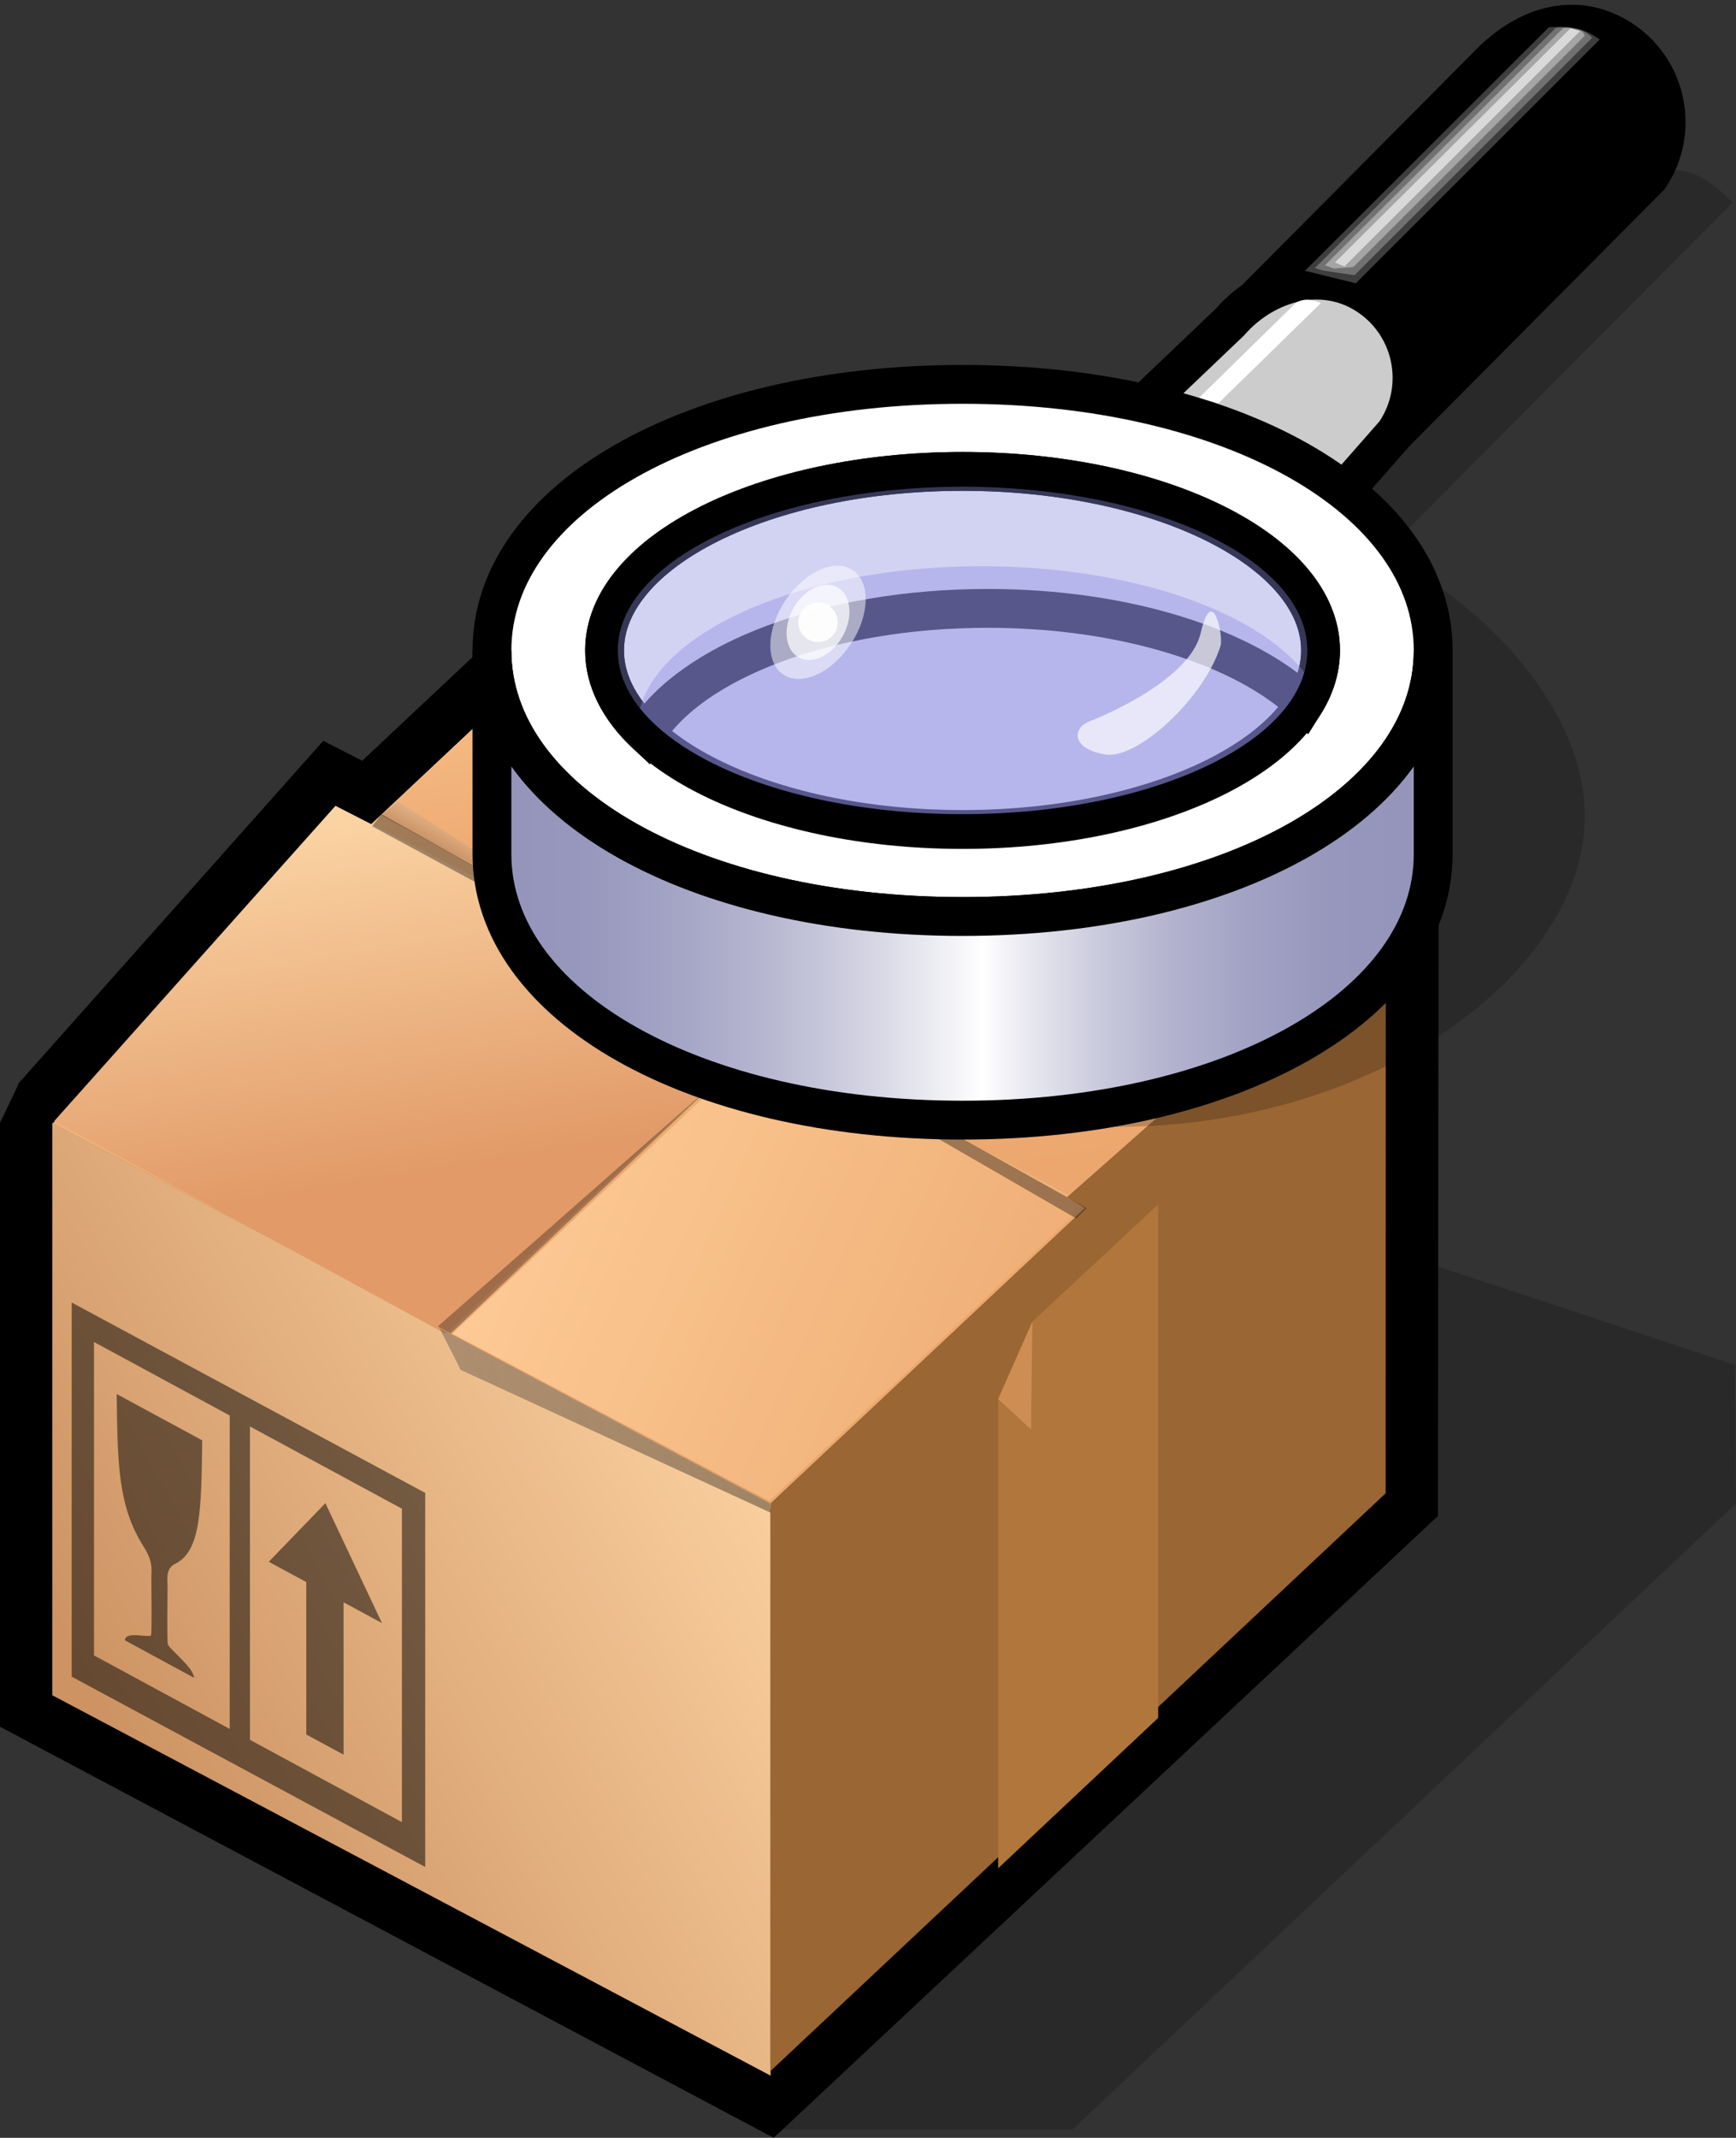 <?xml version="1.0" encoding="UTF-8" standalone="no"?>
<!-- Created with Inkscape (http://www.inkscape.org/) -->

<svg
   xmlns:svg="http://www.w3.org/2000/svg"
   xmlns="http://www.w3.org/2000/svg"
   version="1.1"
   width="99.609"
   height="122.628"
   viewBox="0 0 99.609 122.628"
   id="svg2"
   xml:space="preserve"
   style="overflow:visible"><rect x="0" y="0" width="99.609" height="122.628" fill="#333333" stroke="none"/><defs
   id="defs299">
			
			
				<linearGradient
   x1="-287.214"
   y1="333.395"
   x2="-276.901"
   y2="336.583"
   id="XMLID_220_"
   gradientUnits="userSpaceOnUse"
   gradientTransform="matrix(0.882,0.232,0,-1,308.91,442.656)">
				<stop
   id="stop177"
   style="stop-color:#d4ac00;stop-opacity:1"
   offset="0" />
				<stop
   id="stop179"
   style="stop-color:#dfc100;stop-opacity:1"
   offset="0.295" />
				<stop
   id="stop181"
   style="stop-color:#faf500;stop-opacity:1"
   offset="0.899" />
				<stop
   id="stop183"
   style="stop-color:#ffff00;stop-opacity:1"
   offset="1" />
				<midPointStop
   offset="0"
   style="stop-color:#D4AC00"
   id="midPointStop185" />
				<midPointStop
   offset="0.5"
   style="stop-color:#D4AC00"
   id="midPointStop187" />
				<midPointStop
   offset="0.295"
   style="stop-color:#DFC100"
   id="midPointStop189" />
				<midPointStop
   offset="0.5"
   style="stop-color:#DFC100"
   id="midPointStop191" />
				<midPointStop
   offset="0.899"
   style="stop-color:#FAF500"
   id="midPointStop193" />
				<midPointStop
   offset="0.5"
   style="stop-color:#FAF500"
   id="midPointStop195" />
				<midPointStop
   offset="1"
   style="stop-color:#FFFF00"
   id="midPointStop197" />
			</linearGradient>
			
			
				<linearGradient
   x1="-291.373"
   y1="347.769"
   x2="-283.541"
   y2="347.769"
   id="XMLID_221_"
   gradientUnits="userSpaceOnUse"
   gradientTransform="matrix(0.882,0.232,0,-1,308.91,442.656)">
				<stop
   id="stop202"
   style="stop-color:#dcac00;stop-opacity:1"
   offset="0" />
				<stop
   id="stop204"
   style="stop-color:#e5c100;stop-opacity:1"
   offset="0.295" />
				<stop
   id="stop206"
   style="stop-color:#fbf500;stop-opacity:1"
   offset="0.899" />
				<stop
   id="stop208"
   style="stop-color:#ffff00;stop-opacity:1"
   offset="1" />
				<midPointStop
   offset="0"
   style="stop-color:#DCAC00"
   id="midPointStop210" />
				<midPointStop
   offset="0.5"
   style="stop-color:#DCAC00"
   id="midPointStop212" />
				<midPointStop
   offset="0.295"
   style="stop-color:#E5C100"
   id="midPointStop214" />
				<midPointStop
   offset="0.5"
   style="stop-color:#E5C100"
   id="midPointStop216" />
				<midPointStop
   offset="0.899"
   style="stop-color:#FBF500"
   id="midPointStop218" />
				<midPointStop
   offset="0.5"
   style="stop-color:#FBF500"
   id="midPointStop220" />
				<midPointStop
   offset="1"
   style="stop-color:#FFFF00"
   id="midPointStop222" />
			</linearGradient>
			
			
				<linearGradient
   x1="-325.981"
   y1="332.814"
   x2="-317.586"
   y2="335.409"
   id="XMLID_222_"
   gradientUnits="userSpaceOnUse"
   gradientTransform="matrix(1,0,0,-1,350.695,360.813)">
				<stop
   id="stop227"
   style="stop-color:#d4ac00;stop-opacity:1"
   offset="0" />
				<stop
   id="stop229"
   style="stop-color:#dfc100;stop-opacity:1"
   offset="0.295" />
				<stop
   id="stop231"
   style="stop-color:#faf500;stop-opacity:1"
   offset="0.899" />
				<stop
   id="stop233"
   style="stop-color:#ffff00;stop-opacity:1"
   offset="1" />
				<midPointStop
   offset="0"
   style="stop-color:#D4AC00"
   id="midPointStop235" />
				<midPointStop
   offset="0.5"
   style="stop-color:#D4AC00"
   id="midPointStop237" />
				<midPointStop
   offset="0.295"
   style="stop-color:#DFC100"
   id="midPointStop239" />
				<midPointStop
   offset="0.5"
   style="stop-color:#DFC100"
   id="midPointStop241" />
				<midPointStop
   offset="0.899"
   style="stop-color:#FAF500"
   id="midPointStop243" />
				<midPointStop
   offset="0.5"
   style="stop-color:#FAF500"
   id="midPointStop245" />
				<midPointStop
   offset="1"
   style="stop-color:#FFFF00"
   id="midPointStop247" />
			</linearGradient>
			
			
				<linearGradient
   x1="-315.587"
   y1="361.763"
   x2="-283.541"
   y2="361.763"
   id="XMLID_223_"
   gradientUnits="userSpaceOnUse"
   gradientTransform="matrix(0.882,0.232,0,-1,308.91,442.656)">
				<stop
   id="stop252"
   style="stop-color:#e6b800;stop-opacity:1"
   offset="0" />
				<stop
   id="stop254"
   style="stop-color:#edcd00;stop-opacity:1"
   offset="0.338" />
				<stop
   id="stop256"
   style="stop-color:#ffff00;stop-opacity:1"
   offset="1" />
				<midPointStop
   offset="0"
   style="stop-color:#E6B800"
   id="midPointStop258" />
				<midPointStop
   offset="0.5"
   style="stop-color:#E6B800"
   id="midPointStop260" />
				<midPointStop
   offset="0.338"
   style="stop-color:#EDCD00"
   id="midPointStop262" />
				<midPointStop
   offset="0.5"
   style="stop-color:#EDCD00"
   id="midPointStop264" />
				<midPointStop
   offset="1"
   style="stop-color:#FFFF00"
   id="midPointStop266" />
			</linearGradient>
			
			
				<linearGradient
   x1="-304.459"
   y1="331.625"
   x2="-320.181"
   y2="323.229"
   id="XMLID_224_"
   gradientUnits="userSpaceOnUse"
   gradientTransform="matrix(1,0,0,-1,350.695,360.813)">
				<stop
   id="stop271"
   style="stop-color:#f8fa97;stop-opacity:1"
   offset="0" />
				<stop
   id="stop273"
   style="stop-color:#f9fb82;stop-opacity:1"
   offset="0.175" />
				<stop
   id="stop275"
   style="stop-color:#fbfc4d;stop-opacity:1"
   offset="0.535" />
				<stop
   id="stop277"
   style="stop-color:#ffff00;stop-opacity:1"
   offset="1" />
				<midPointStop
   offset="0"
   style="stop-color:#F8FA97"
   id="midPointStop279" />
				<midPointStop
   offset="0.5"
   style="stop-color:#F8FA97"
   id="midPointStop281" />
				<midPointStop
   offset="0.175"
   style="stop-color:#F9FB82"
   id="midPointStop283" />
				<midPointStop
   offset="0.5"
   style="stop-color:#F9FB82"
   id="midPointStop285" />
				<midPointStop
   offset="0.535"
   style="stop-color:#FBFC4D"
   id="midPointStop287" />
				<midPointStop
   offset="0.5"
   style="stop-color:#FBFC4D"
   id="midPointStop289" />
				<midPointStop
   offset="1"
   style="stop-color:#FFFF00"
   id="midPointStop291" />
			</linearGradient>
			
			
		</defs>
		<g
   id="Layer_2_2_">
			
			<path
   d="m 82.506,86.958 0.038,-35.584 c 0,0 -1.587,-0.901 -1.618,-0.919 -0.057,-0.044 -0.162,-0.127 -0.162,-0.127 l -0.263,-0.099 c 0,0 -13.163,-6.964 -18.291,-9.677 0.854,-0.803 1.709,-1.607 1.709,-1.607 l -26.096,-11.243 -1.434,1.342 -0.094,0.087 -0.042,-0.02 c 0,0 -12.924,12.135 -15.471,14.526 -0.025,-0.013 -2.233,-1.142 -2.233,-1.142 L 0.901,62.324 1.087,62.133 0,64.412 v 34.635 l 44.393,23.582 38.113,-35.671 z"
   id="path7" />
			<polygon
   points="44.404,122.144 61.542,122.144 99.609,86.24 99.546,78.294 81.985,72.479 82.032,86.403 "
   id="polygon9"
   style="opacity:0.2" />
			<g
   id="g11">
				
					<linearGradient
   x1="-308.901"
   y1="279.014"
   x2="-343.37"
   y2="260.179"
   id="XMLID_212_"
   gradientUnits="userSpaceOnUse"
   gradientTransform="matrix(1,0,0,-1,350.695,360.813)">
					<stop
   id="stop14"
   style="stop-color:#facf9d;stop-opacity:1"
   offset="0" />
					<stop
   id="stop16"
   style="stop-color:#cd9363;stop-opacity:1"
   offset="1" />
					<midPointStop
   id="midPointStop18"
   style="stop-color:#FACF9D"
   offset="0" />
					<midPointStop
   id="midPointStop20"
   style="stop-color:#FACF9D"
   offset="0.5" />
					<midPointStop
   id="midPointStop22"
   style="stop-color:#CD9363"
   offset="1" />
				</linearGradient>
				<polygon
   points="3,97.242 3,64.412 44.216,86.232 44.216,119.063 "
   id="polygon24"
   style="fill:url(#XMLID_212_)" />
			</g>
			<g
   id="g26">
				<polygon
   points="44.216,118.794 44.216,85.962 79.514,53.11 79.507,85.658 "
   id="polygon28"
   style="fill:#9a6633" />
			</g>
			<g
   id="g30">
				<polygon
   points="57.271,107.169 57.271,80.253 59.237,75.807 66.456,69.083 66.454,98.544 "
   id="polygon32"
   style="fill:#b0763b" />
			</g>
			<g
   id="g34">
				
					<linearGradient
   x1="-314.699"
   y1="333.42"
   x2="-307.593"
   y2="291.087"
   id="XMLID_213_"
   gradientUnits="userSpaceOnUse"
   gradientTransform="matrix(1,0,0,-1,350.695,360.813)">
					<stop
   id="stop37"
   style="stop-color:#ffcd99;stop-opacity:1"
   offset="0" />
					<stop
   id="stop39"
   style="stop-color:#eba76e;stop-opacity:1"
   offset="1" />
					<midPointStop
   id="midPointStop41"
   style="stop-color:#FFCD99"
   offset="0" />
					<midPointStop
   id="midPointStop43"
   style="stop-color:#FFCD99"
   offset="0.5" />
					<midPointStop
   id="midPointStop45"
   style="stop-color:#EBA76E"
   offset="1" />
				</linearGradient>
				<polygon
   points="44.216,86.232 3.019,64.435 38.309,31.299 79.507,53.098 "
   id="polygon47"
   style="fill:url(#XMLID_213_)" />
			</g>
			<g
   id="g49">
				
					<linearGradient
   x1="-330.057"
   y1="317.232"
   x2="-326.074"
   y2="293.502"
   id="XMLID_214_"
   gradientUnits="userSpaceOnUse"
   gradientTransform="matrix(1,0,0,-1,350.695,360.813)">
					<stop
   id="stop52"
   style="stop-color:#ffdcac;stop-opacity:1"
   offset="0" />
					<stop
   id="stop54"
   style="stop-color:#e19a68;stop-opacity:1"
   offset="1" />
					<midPointStop
   id="midPointStop56"
   style="stop-color:#FFDCAC"
   offset="0" />
					<midPointStop
   id="midPointStop58"
   style="stop-color:#FFDCAC"
   offset="0.5" />
					<midPointStop
   id="midPointStop60"
   style="stop-color:#E19A68"
   offset="1" />
				</linearGradient>
				<polygon
   points="25.575,76.51 3.114,64.303 19.249,46.223 44.228,59 "
   id="polygon62"
   style="fill:url(#XMLID_214_)" />
			</g>
			<g
   id="g64">
				
					<linearGradient
   x1="-324.15"
   y1="296.005"
   x2="-284.673"
   y2="278.103"
   id="XMLID_215_"
   gradientUnits="userSpaceOnUse"
   gradientTransform="matrix(1,0,0,-1,350.695,360.813)">
					<stop
   id="stop67"
   style="stop-color:#ffcd99;stop-opacity:1"
   offset="0" />
					<stop
   id="stop69"
   style="stop-color:#eba76e;stop-opacity:1"
   offset="1" />
					<midPointStop
   id="midPointStop71"
   style="stop-color:#FFCD99"
   offset="0" />
					<midPointStop
   id="midPointStop73"
   style="stop-color:#FFCD99"
   offset="0.5" />
					<midPointStop
   id="midPointStop75"
   style="stop-color:#EBA76E"
   offset="1" />
				</linearGradient>
				<polygon
   points="44.148,86.1 25.948,76.5 44.096,59.46 62.294,69.062 "
   id="polygon77"
   style="fill:url(#XMLID_215_)" />
			</g>
			<g
   id="g79">
				
					<linearGradient
   x1="-312.843"
   y1="331.463"
   x2="-309.561"
   y2="311.909"
   id="XMLID_216_"
   gradientUnits="userSpaceOnUse"
   gradientTransform="matrix(1,0,0,-1,350.695,360.813)">
					<stop
   id="stop82"
   style="stop-color:#ffcd99;stop-opacity:1"
   offset="0" />
					<stop
   id="stop84"
   style="stop-color:#eba76e;stop-opacity:1"
   offset="1" />
					<midPointStop
   id="midPointStop86"
   style="stop-color:#FFCD99"
   offset="0" />
					<midPointStop
   id="midPointStop88"
   style="stop-color:#FFCD99"
   offset="0.5" />
					<midPointStop
   id="midPointStop90"
   style="stop-color:#EBA76E"
   offset="1" />
				</linearGradient>
				<polygon
   points="40.649,56.696 21.867,46.796 38.439,31.234 58.534,39.89 "
   id="polygon92"
   style="fill:url(#XMLID_216_)" />
			</g>
			<g
   id="g94">
				
					<linearGradient
   x1="-302.81"
   y1="319.07"
   x2="-301.113"
   y2="308.958"
   id="XMLID_217_"
   gradientUnits="userSpaceOnUse"
   gradientTransform="matrix(1,0,0,-1,350.695,360.813)">
					<stop
   id="stop97"
   style="stop-color:#eba76e;stop-opacity:1"
   offset="0" />
					<stop
   id="stop99"
   style="stop-color:#cd9363;stop-opacity:1"
   offset="1" />
					<midPointStop
   id="midPointStop101"
   style="stop-color:#EBA76E"
   offset="0" />
					<midPointStop
   id="midPointStop103"
   style="stop-color:#EBA76E"
   offset="0.5" />
					<midPointStop
   id="midPointStop105"
   style="stop-color:#CD9363"
   offset="1" />
				</linearGradient>
				<polygon
   points="40.872,57.305 40.333,57.113 57.122,41.219 58.021,41.768 "
   id="polygon107"
   style="fill:url(#XMLID_217_)" />
			</g>
			<g
   id="g109"
   style="opacity:0.25">
				<polygon
   points="40.529,57.778 39.99,57.492 57.121,41.219 59.29,42.367 "
   id="polygon111" />
			</g>
			<g
   id="g113">
				<polygon
   points="62.294,69.316 61.229,68.667 79.126,52.856 79.542,53.18 "
   id="polygon115"
   style="fill:#9a6633" />
			</g>
			<g
   id="g117"
   style="opacity:0.3">
				<polygon
   points="25.854,76.492 25.117,76.089 43.903,59.565 43.809,59.458 "
   id="polygon119" />
			</g>
			<g
   id="g121"
   style="opacity:0.35">
				<polygon
   points="61.753,69.891 43.821,59.544 21.355,47.399 21.898,46.708 62.348,69.296 "
   id="polygon123" />
			</g>
			<g
   id="g125"
   style="opacity:0.36">
				
					<linearGradient
   x1="-325.474"
   y1="279.329"
   x2="-306.464"
   y2="279.329"
   id="XMLID_218_"
   gradientUnits="userSpaceOnUse"
   gradientTransform="matrix(1,0,0,-1,350.695,360.813)">
					<stop
   id="stop128"
   style="stop-color:#404040;stop-opacity:1"
   offset="0" />
					<stop
   id="stop130"
   style="stop-color:#000000;stop-opacity:1"
   offset="1" />
					<midPointStop
   id="midPointStop132"
   style="stop-color:#404040"
   offset="0" />
					<midPointStop
   id="midPointStop134"
   style="stop-color:#404040"
   offset="0.5" />
					<midPointStop
   id="midPointStop136"
   style="stop-color:#000000"
   offset="1" />
				</linearGradient>
				<polygon
   points="44.231,86.777 26.436,78.58 25.222,76.193 44.169,86.232 "
   id="polygon138"
   style="fill:url(#XMLID_218_)" />
			</g>
			<g
   id="g140"
   style="opacity:0.2">
				
					<linearGradient
   x1="-318.676"
   y1="310.337"
   x2="-319.898"
   y2="308.3"
   id="XMLID_219_"
   gradientUnits="userSpaceOnUse"
   gradientTransform="matrix(1,0,0,-1,350.695,360.813)">
					<stop
   id="stop143"
   style="stop-color:#ffffff;stop-opacity:1"
   offset="0" />
					<stop
   id="stop145"
   style="stop-color:#000000;stop-opacity:1"
   offset="1" />
					<midPointStop
   id="midPointStop147"
   style="stop-color:#FFFFFF"
   offset="0" />
					<midPointStop
   id="midPointStop149"
   style="stop-color:#FFFFFF"
   offset="0.5" />
					<midPointStop
   id="midPointStop151"
   style="stop-color:#000000"
   offset="1" />
				</linearGradient>
				<polygon
   points="40.379,57.038 21.875,46.751 22.837,45.963 40.345,57.235 "
   id="polygon153"
   style="fill:url(#XMLID_219_)" />
			</g>
			<g
   id="g155">
				<polygon
   points="59.237,75.807 57.271,80.253 59.161,81.996 "
   id="polygon157"
   style="fill:#cd8d53" />
			</g>
			<g
   id="g159"
   style="opacity:0.5">
				<g
   id="g161">
					<path
   d="M 24.398,107.094 4.113,96.175 V 74.714 l 20.285,10.921 v 21.459 z M 23.062,86.542 14.342,81.823 V 99.8 l 8.72,4.719 V 86.542 z M 5.393,76.979 v 17.978 l 7.788,4.217 V 81.195 L 5.393,76.979 z"
   id="path163" />
				</g>
			</g>
			<g
   id="g165"
   style="opacity:0.5">
				<polygon
   points="18.67,86.222 15.422,89.587 17.574,90.751 17.574,99.494 19.713,100.65 19.713,91.91 21.917,93.103 "
   id="polygon167" />
			</g>
			<g
   id="g169"
   style="opacity:0.5">
				<path
   d="m 11.128,96.237 c 0,-0.575 -1.451,-1.671 -1.5,-1.927 -0.05,-0.254 -0.019,-2.984 -0.015,-3.307 0.005,-0.32 -0.14,-1.023 0.428,-1.295 1.479,-0.717 1.511,-3.057 1.562,-7.088 L 6.695,79.964 c 0.051,4.086 0.083,6.461 1.562,8.775 0.568,0.889 0.423,1.436 0.428,1.76 0.004,0.326 0.036,3.09 -0.015,3.289 -0.05,0.203 -1.5,-0.271 -1.5,0.305 l 3.958,2.144 z"
   id="path171" />
			</g>
		</g>
		
	<g
   transform="matrix(0.557,0,0,0.557,27.113,0.377)"
   id="Layer_1_2_">
		<path
   d="m 95.06,43.886 c 3.123,-4.648 1.887,-10.951 -2.763,-14.074 -4.648,-3.123 -9.405,-1.975 -14.073,2.762 l 26.18,-26.34 c 4.192,-4.482 9.426,-5.885 14.074,-2.762 4.649,3.125 5.885,9.426 2.762,14.074 l -26.18,26.34 z"
   id="path3178" />
		<path
   d="m 102.942,4.868 c 0.041,-0.043 -26.138,26.295 -26.138,26.295 0,0 -0.003,0.004 -0.006,0.006 l 2.844,2.814 0.006,-0.006 c 5.45,-5.531 9.192,-4.08 11.533,-2.506 3.727,2.504 4.721,7.572 2.218,11.299 l 3.079,2.523 26.314,-26.475 0.106,-0.158 c 3.733,-5.557 2.25,-13.115 -3.307,-16.85 -5.223,-3.508 -11.603,-2.338 -16.649,3.058 z m 2.88,2.776 c 1.802,-1.926 6.446,-5.934 11.54,-2.512 2.336,1.57 3.598,4.146 3.598,6.77 0,1.527 -0.442,3.062 -1.334,4.432 -0.311,0.311 -14.438,14.525 -20.948,21.074 -0.252,-3.611 -2.034,-7.086 -5.266,-9.256 -1.603,-1.078 -3.618,-1.939 -5.931,-2.057 7.696,-7.741 18.341,-18.451 18.341,-18.451 z"
   id="path3180" />
		<path
   d="m 69.917,40.216 8.113,-7.732 c 3.637,-4.186 9.618,-5.795 14.267,-2.672 4.649,3.123 5.886,9.426 2.763,14.074 l -4.334,4.93"
   id="path3182"
   style="fill:#cccccc" />
		<path
   d="m 76.521,31.171 0.13,-0.135 -8.113,7.732 2.76,2.895 8.182,-7.797 0.062,-0.072 c 2.766,-3.182 7.652,-5.004 11.642,-2.322 2.336,1.568 3.599,4.146 3.599,6.77 0,1.543 -0.444,3.096 -1.354,4.473 -0.248,0.283 -4.202,4.781 -4.202,4.781 l 3.004,2.641 4.42,-5.027 0.072,-0.107 c 3.733,-5.557 2.249,-13.115 -3.308,-16.85 -5.223,-3.509 -12.327,-2.24 -16.894,3.018 z"
   id="path3184" />
		<g
   id="g3186">
			<path
   d="m 85.754,27.208 5.233,1.293 25.119,-25.1 c 0,0 -1.018,-0.826 -2.244,-1.121 -1.385,-0.334 -2.996,-0.139 -2.996,-0.139 L 85.754,27.208 z"
   id="path3188"
   style="fill:#3d3d3d" />
			<path
   d="m 113.938,2.36 c -0.344,-0.083 -1.038,-0.213 -1.361,-0.223 -0.542,-0.017 -1,0.07 -1,0.07 l -24.795,24.717 0.84,0.264 3.237,0.474 24.478,-24.457 c 0,0 -0.58,-0.648 -1.399,-0.845 z"
   id="path3190"
   style="fill:#717171" />
			<path
   d="m 114.016,2.44 c -0.172,-0.042 -1.011,-0.25 -1.173,-0.255 -0.271,-0.008 -0.554,0.089 -0.554,0.089 l -24.477,24.366 0.909,0.338 2.012,-0.156 23.836,-23.813 c -0.001,0 -0.144,-0.47 -0.553,-0.569 z"
   id="path3192"
   style="fill:#a5a5a5" />
			<path
   d="M 88.841,26.356 89.82,26.768 114.093,2.52 113.109,2.233 88.841,26.356 z"
   id="path3194"
   style="fill:#d9d9d9" />
		</g>
		<path
   d="m 2,66.308 c 0,15.621 20.841,27.4 48.48,27.4 27.639,0 48.48,-11.779 48.48,-27.4 C 98.96,50.685 78.118,38.906 50.48,38.906 22.841,38.905 2,50.685 2,66.308 z"
   id="path3196"
   style="fill:#ffffff;stroke:#000000;stroke-width:4" />
		<path
   d="m 50.559,114.575 c 5.113,0.982 9.687,0.799 15.543,0.799 27.639,0 48.481,-16.389 48.481,-32.012 0,-8.787 -6.716,-18.482 -17.511,-25.283 1.428,4.709 2.351,7.17 2.043,9.322 -0.309,2.154 0,0 0,0 v 19.701 c -1.434,16.85 -21.82,27.627 -48.556,27.473 z"
   id="path3198"
   style="opacity:0.2" />
		<g
   id="g3200">
			<linearGradient
   x1="2"
   y1="90.493"
   x2="98.961"
   y2="90.493"
   id="XMLID_1_"
   gradientUnits="userSpaceOnUse">
				<stop
   id="stop3203"
   style="stop-color:#9494bb;stop-opacity:1"
   offset="0.006" />
				<stop
   id="stop3205"
   style="stop-color:#9898be;stop-opacity:1"
   offset="0.103" />
				<stop
   id="stop3207"
   style="stop-color:#a5a5c6;stop-opacity:1"
   offset="0.203" />
				<stop
   id="stop3209"
   style="stop-color:#babad3;stop-opacity:1"
   offset="0.306" />
				<stop
   id="stop3211"
   style="stop-color:#d7d7e5;stop-opacity:1"
   offset="0.41" />
				<stop
   id="stop3213"
   style="stop-color:#fcfcfd;stop-opacity:1"
   offset="0.515" />
				<stop
   id="stop3215"
   style="stop-color:#ffffff;stop-opacity:1"
   offset="0.522" />
				<stop
   id="stop3217"
   style="stop-color:#ebebf2;stop-opacity:1"
   offset="0.563" />
				<stop
   id="stop3219"
   style="stop-color:#ccccde;stop-opacity:1"
   offset="0.64" />
				<stop
   id="stop3221"
   style="stop-color:#b3b3cf;stop-opacity:1"
   offset="0.72" />
				<stop
   id="stop3223"
   style="stop-color:#a2a2c4;stop-opacity:1"
   offset="0.803" />
				<stop
   id="stop3225"
   style="stop-color:#9797bd;stop-opacity:1"
   offset="0.893" />
				<stop
   id="stop3227"
   style="stop-color:#9494bb;stop-opacity:1"
   offset="1" />
				<midPointStop
   offset="0.006"
   style="stop-color:#9494BB"
   id="midPointStop3229" />
				<midPointStop
   offset="0.699"
   style="stop-color:#9494BB"
   id="midPointStop3231" />
				<midPointStop
   offset="0.522"
   style="stop-color:#FFFFFF"
   id="midPointStop3233" />
				<midPointStop
   offset="0.259"
   style="stop-color:#FFFFFF"
   id="midPointStop3235" />
				<midPointStop
   offset="1"
   style="stop-color:#9494BB"
   id="midPointStop3237" />
			</linearGradient>
			<path
   d="m 2,87.276 c 0,15.621 20.841,27.402 48.48,27.402 27.639,0 48.48,-11.781 48.48,-27.402 V 66.308 c 0,15.621 -20.842,27.4 -48.48,27.4 C 22.841,93.708 2,81.929 2,66.308 v 20.968 z"
   id="path3239"
   style="fill:url(#XMLID_1_)" />
			<path
   d="m 2,87.276 c 0,15.621 20.841,27.402 48.48,27.402 27.639,0 48.48,-11.781 48.48,-27.402 V 66.308 c 0,15.621 -20.842,27.4 -48.48,27.4 C 22.841,93.708 2,81.929 2,66.308 v 20.968 z"
   id="path3241"
   style="fill:none;stroke:#000000;stroke-width:4" />
		</g>
		<g
   id="g3243">
			<path
   d="m 50.48,47.868 c -20.368,0 -36.879,8.254 -36.879,18.439 0,3.107 1.546,6.035 4.264,8.605 4.682,-7.494 18.674,-12.936 35.207,-12.936 14.148,0 26.43,3.986 32.614,9.832 1.085,-1.736 1.672,-3.586 1.672,-5.502 0,-10.184 -16.51,-18.438 -36.878,-18.438 z"
   id="path3245"
   style="fill:none;stroke:#000000;stroke-width:4" />
		</g>
		<path
   d="m 13.602,66.308 c 0,-10.186 16.511,-18.439 36.879,-18.439 20.367,0 36.878,8.254 36.878,18.439 0,10.184 -16.511,18.438 -36.878,18.438 C 30.112,84.745 13.602,76.491 13.602,66.308 z"
   id="path3247"
   style="fill:none;stroke:#000000;stroke-width:4" />
		<g
   id="g3249">
			<g
   id="g3251"
   style="opacity:0.39">
				<path
   d="m 50.48,83.167 c 18.018,0 32.893,-6.371 35.197,-14.625 -5.069,-6.373 -18.033,-10.906 -33.232,-10.906 -18.02,0 -32.893,6.371 -35.197,14.625 5.07,6.373 18.032,10.906 33.232,10.906 z"
   id="path3253"
   style="fill:#8c8cdf" />
			</g>
		</g>
		<g
   id="g3255"
   style="opacity:0.39">
			<path
   d="m 14.962,66.308 c 0,-9.312 15.901,-16.861 35.519,-16.861 19.616,0 35.519,7.549 35.519,16.861 0,9.311 -15.902,16.859 -35.519,16.859 -19.618,0 -35.519,-7.549 -35.519,-16.859 z"
   id="path3257"
   style="fill:#8c8cdf" />
		</g>
		<path
   d="M 95.689,54.491 129.793,20.19 c 0,0 -3.566,-3.969 -6.424,-3.236 l -32.393,31.908 4.713,5.629 z"
   id="path3259"
   style="opacity:0.2" />
		<path
   d="m 74.848,40.278 1.971,0.59 10.576,-10.34 c 0,0 -0.709,-0.324 -1.373,-0.344 -0.59,-0.016 -1.148,0.273 -1.148,0.273 l -10.026,9.821 z"
   id="path3261"
   style="fill:#ffffff" />
		<g
   id="g3263">
			<path
   d="m 32.217,61.177 c 1.971,-2.969 5.079,-4.377 6.941,-3.139 1.863,1.234 1.775,4.645 -0.195,7.615 -1.97,2.97 -5.078,4.375 -6.941,3.141 -1.864,-1.236 -1.776,-4.647 0.195,-7.617 z"
   id="path3265"
   style="opacity:0.5;fill:#ffffff" />
			<path
   d="m 37.374,59.71 c 1.493,0.617 1.905,2.777 0.919,4.824 -0.986,2.047 -2.995,3.204 -4.488,2.587 -1.493,-0.618 -1.904,-2.778 -0.919,-4.825 0.986,-2.046 2.995,-3.205 4.488,-2.586 z"
   id="path3267"
   style="opacity:0.7;fill:#ffffff" />
			<path
   d="m 33.557,63.415 c 0,-1.123 0.91,-2.033 2.033,-2.033 1.123,0 2.034,0.91 2.034,2.033 0,1.123 -0.911,2.033 -2.034,2.033 -1.123,0 -2.033,-0.91 -2.033,-2.033 z"
   id="path3269"
   style="opacity:0.9;fill:#ffffff" />
		</g>
		<path
   d="m 63.525,73.624 c 0,0 10.268,-3.889 11.48,-9.1 1.213,-5.209 2.362,0.266 2.053,1.289 -1.604,5.289 -8.498,11.742 -11.861,11.209 -3.363,-0.531 -3.543,-2.609 -1.672,-3.398 z"
   id="path3271"
   style="opacity:0.67;fill:#ffffff" />
	</g></svg>